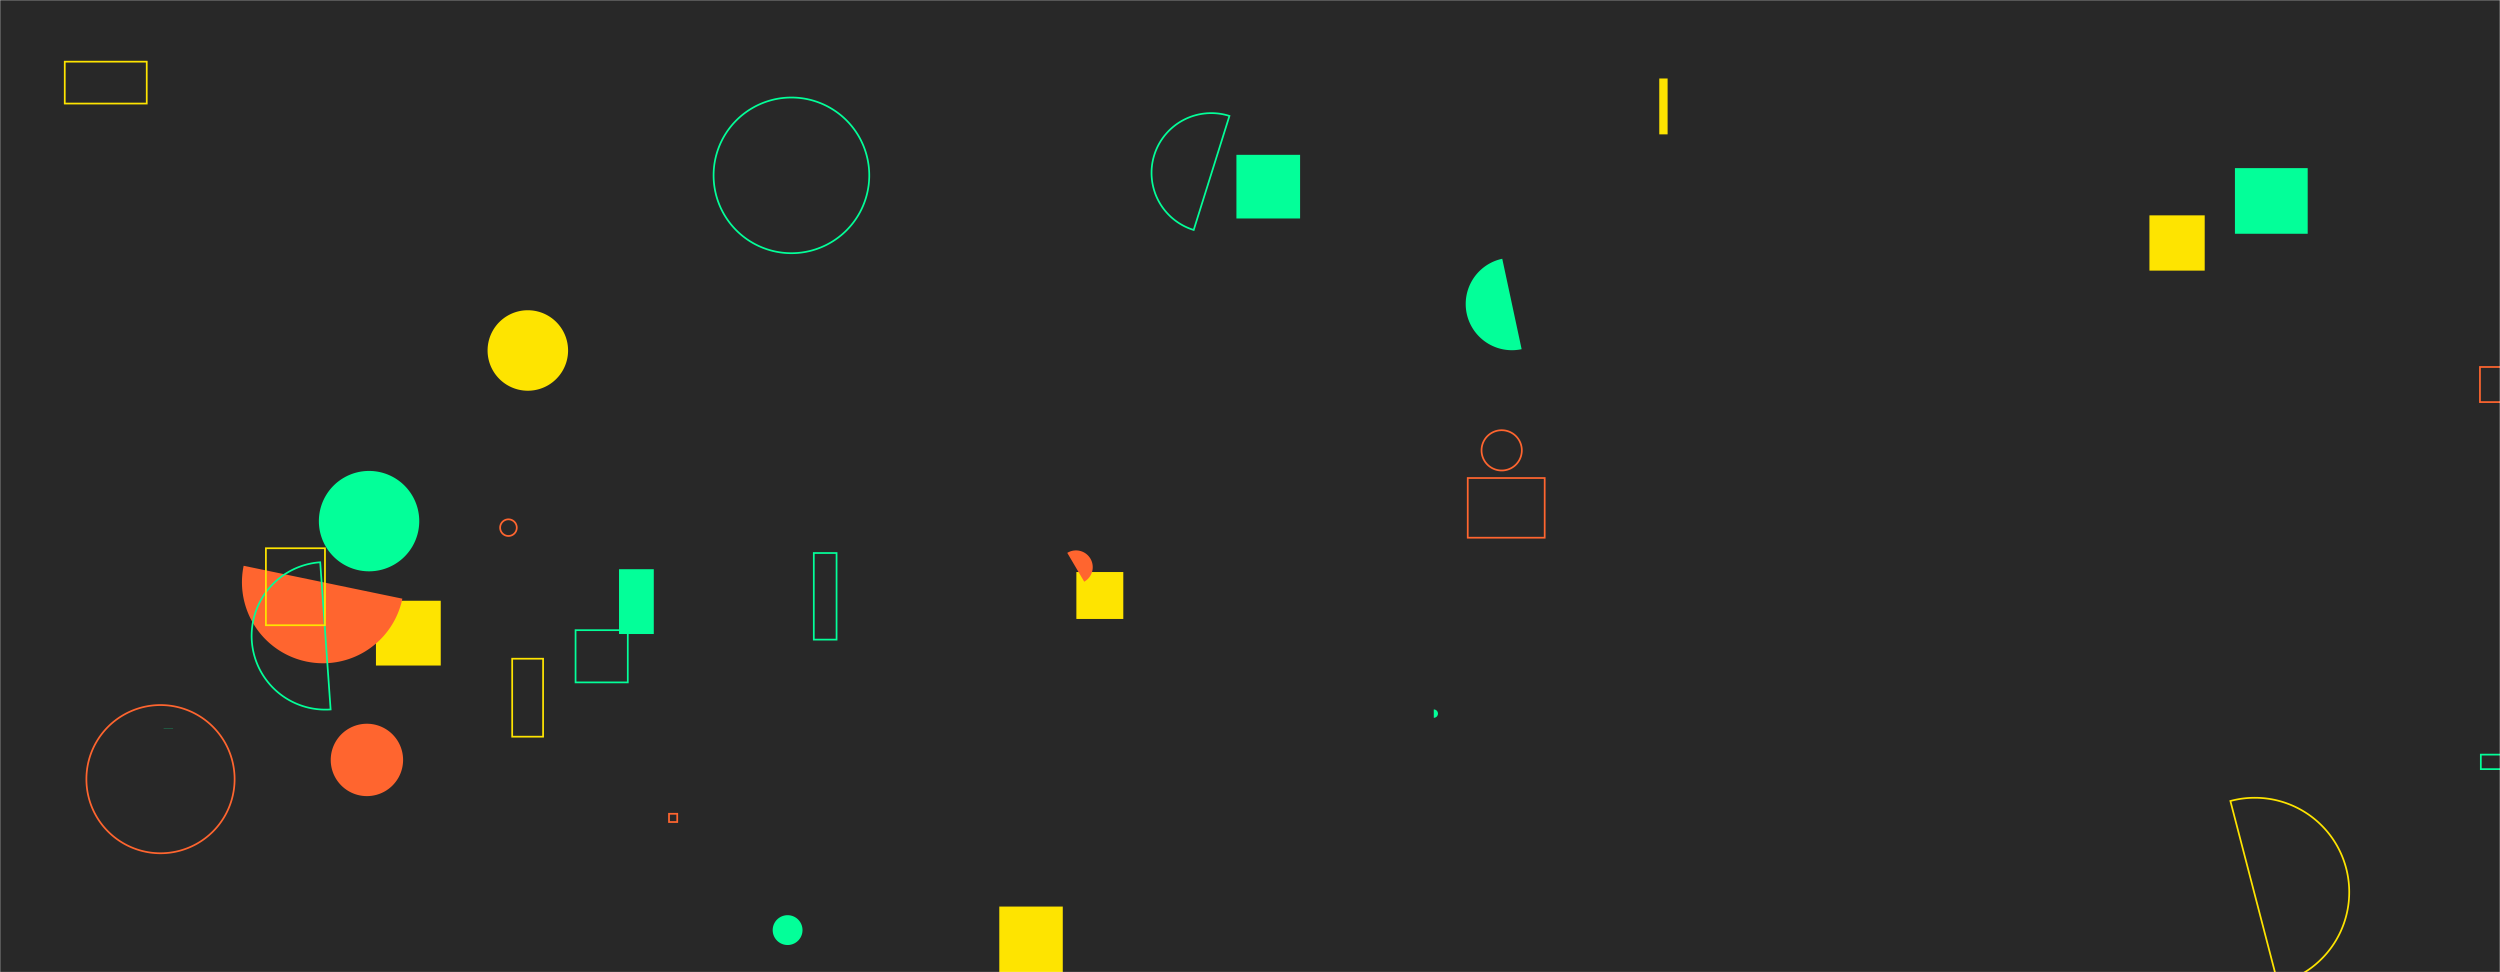 <svg xmlns="http://www.w3.org/2000/svg" version="1.1" xmlns:xlink="http://www.w3.org/1999/xlink" xmlns:svgjs="http://svgjs.dev/svgjs" width="1440" height="560" preserveAspectRatio="none" viewBox="0 0 1440 560"><g mask="url(&quot;#SvgjsMask1022&quot;)" fill="none"><rect width="1440" height="560" x="0" y="0" fill="rgba(40, 40, 40, 1)"></rect><path d="M1428.96 434.66L1479.4 434.66L1479.4 443.02L1428.96 443.02z" stroke="rgba(3, 255, 153, 1)"></path><path d="M331.52 362.98L361.6 362.98L361.6 393.06L331.52 393.06z" stroke="rgba(3, 255, 153, 1)"></path><path d="M216.55 346.03L253.87 346.03L253.87 383.35L216.55 383.35z" fill="rgba(254, 228, 0, 1)"></path><path d="M140.34 325.89a46.68 46.68 0 1 0 91.42 18.94z" fill="rgba(255, 101, 47, 1)"></path><path d="M853.37 259.41 a11.6 11.6 0 1 0 23.2 0 a11.6 11.6 0 1 0 -23.2 0z" stroke="rgba(255, 101, 47, 1)"></path><path d="M845.42 275.34L889.74 275.34L889.74 309.72L845.42 309.72z" stroke="rgba(255, 101, 47, 1)"></path><path d="M184.44 323.87a42.49 42.49 0 1 0 5.99 84.77z" stroke="rgba(3, 255, 153, 1)"></path><path d="M295.02 379.42L312.82 379.42L312.82 424.33L295.02 424.33z" stroke="rgba(254, 228, 0, 1)"></path><path d="M1428.45 211.38L1448.67 211.38L1448.67 231.6L1428.45 231.6z" stroke="rgba(255, 101, 47, 1)"></path><path d="M153.16 315.79L187.18 315.79L187.18 360.14L153.16 360.14z" stroke="rgba(254, 228, 0, 1)"></path><path d="M712.18 89.18L748.85 89.18L748.85 125.85L712.18 125.85z" fill="rgba(3, 255, 153, 1)"></path><path d="M1238.07 124.04L1269.91 124.04L1269.91 155.88L1238.07 155.88z" fill="rgba(254, 228, 0, 1)"></path><path d="M575.59 522.18L612.16 522.18L612.16 576.78L575.59 576.78z" fill="rgba(254, 228, 0, 1)"></path><path d="M619.99 329.49L647.02 329.49L647.02 356.52L619.99 356.52z" fill="rgba(254, 228, 0, 1)"></path><path d="M411.03 101.01 a44.83 44.83 0 1 0 89.66 0 a44.83 44.83 0 1 0 -89.66 0z" stroke="rgba(3, 255, 153, 1)"></path><path d="M356.55 327.86L376.58 327.86L376.58 365.19L356.55 365.19z" fill="rgba(3, 255, 153, 1)"></path><path d="M280.85 201.88 a23.18 23.18 0 1 0 46.36 0 a23.18 23.18 0 1 0 -46.36 0z" fill="rgba(254, 228, 0, 1)"></path><path d="M955.74 45.21L960.54 45.21L960.54 77.39L955.74 77.39z" fill="rgba(254, 228, 0, 1)"></path><path d="M825.87 413.46a2.41 2.41 0 1 0-0.02-4.82z" fill="rgba(3, 255, 153, 1)"></path><path d="M865.3 149.05a26.63 26.63 0 1 0 11.16 52.08z" fill="rgba(3, 255, 153, 1)"></path><path d="M385.35 468.74L390.09 468.74L390.09 473.48L385.35 473.48z" stroke="rgba(255, 101, 47, 1)"></path><path d="M183.67 300.17 a28.91 28.91 0 1 0 57.82 0 a28.91 28.91 0 1 0 -57.82 0z" fill="rgba(3, 255, 153, 1)"></path><path d="M468.75 318.54L481.86 318.54L481.86 368.42L468.75 368.42z" stroke="rgba(3, 255, 153, 1)"></path><path d="M445.07 535.74 a8.59 8.59 0 1 0 17.18 0 a8.59 8.59 0 1 0 -17.18 0z" fill="rgba(3, 255, 153, 1)"></path><path d="M288.08 303.93 a4.79 4.79 0 1 0 9.58 0 a4.79 4.79 0 1 0 -9.58 0z" stroke="rgba(255, 101, 47, 1)"></path><path d="M37.3 35.52L84.52 35.52L84.52 59.65L37.3 59.65z" stroke="rgba(254, 228, 0, 1)"></path><path d="M49.77 448.8 a42.68 42.68 0 1 0 85.36 0 a42.68 42.68 0 1 0 -85.36 0z" stroke="rgba(255, 101, 47, 1)"></path><path d="M708.15 66.79a34.41 34.41 0 1 0-20.58 65.67z" stroke="rgba(3, 255, 153, 1)"></path><path d="M190.5 437.72 a20.84 20.84 0 1 0 41.68 0 a20.84 20.84 0 1 0 -41.68 0z" fill="rgba(255, 101, 47, 1)"></path><path d="M624.51 335.06a9.63 9.63 0 1 0-9.76-16.6z" fill="rgba(255, 101, 47, 1)"></path><path d="M1312.09 566.59a54.36 54.36 0 1 0-27.39-105.21z" stroke="rgba(254, 228, 0, 1)"></path><path d="M94.25 419.52L99.67 419.52L99.67 419.64L94.25 419.64z" fill="rgba(3, 255, 153, 1)"></path><path d="M1287.32 96.84L1329.23 96.84L1329.23 134.65L1287.32 134.65z" fill="rgba(3, 255, 153, 1)"></path></g><defs><mask id="SvgjsMask1022"><rect width="1440" height="560" fill="#ffffff"></rect></mask></defs></svg>